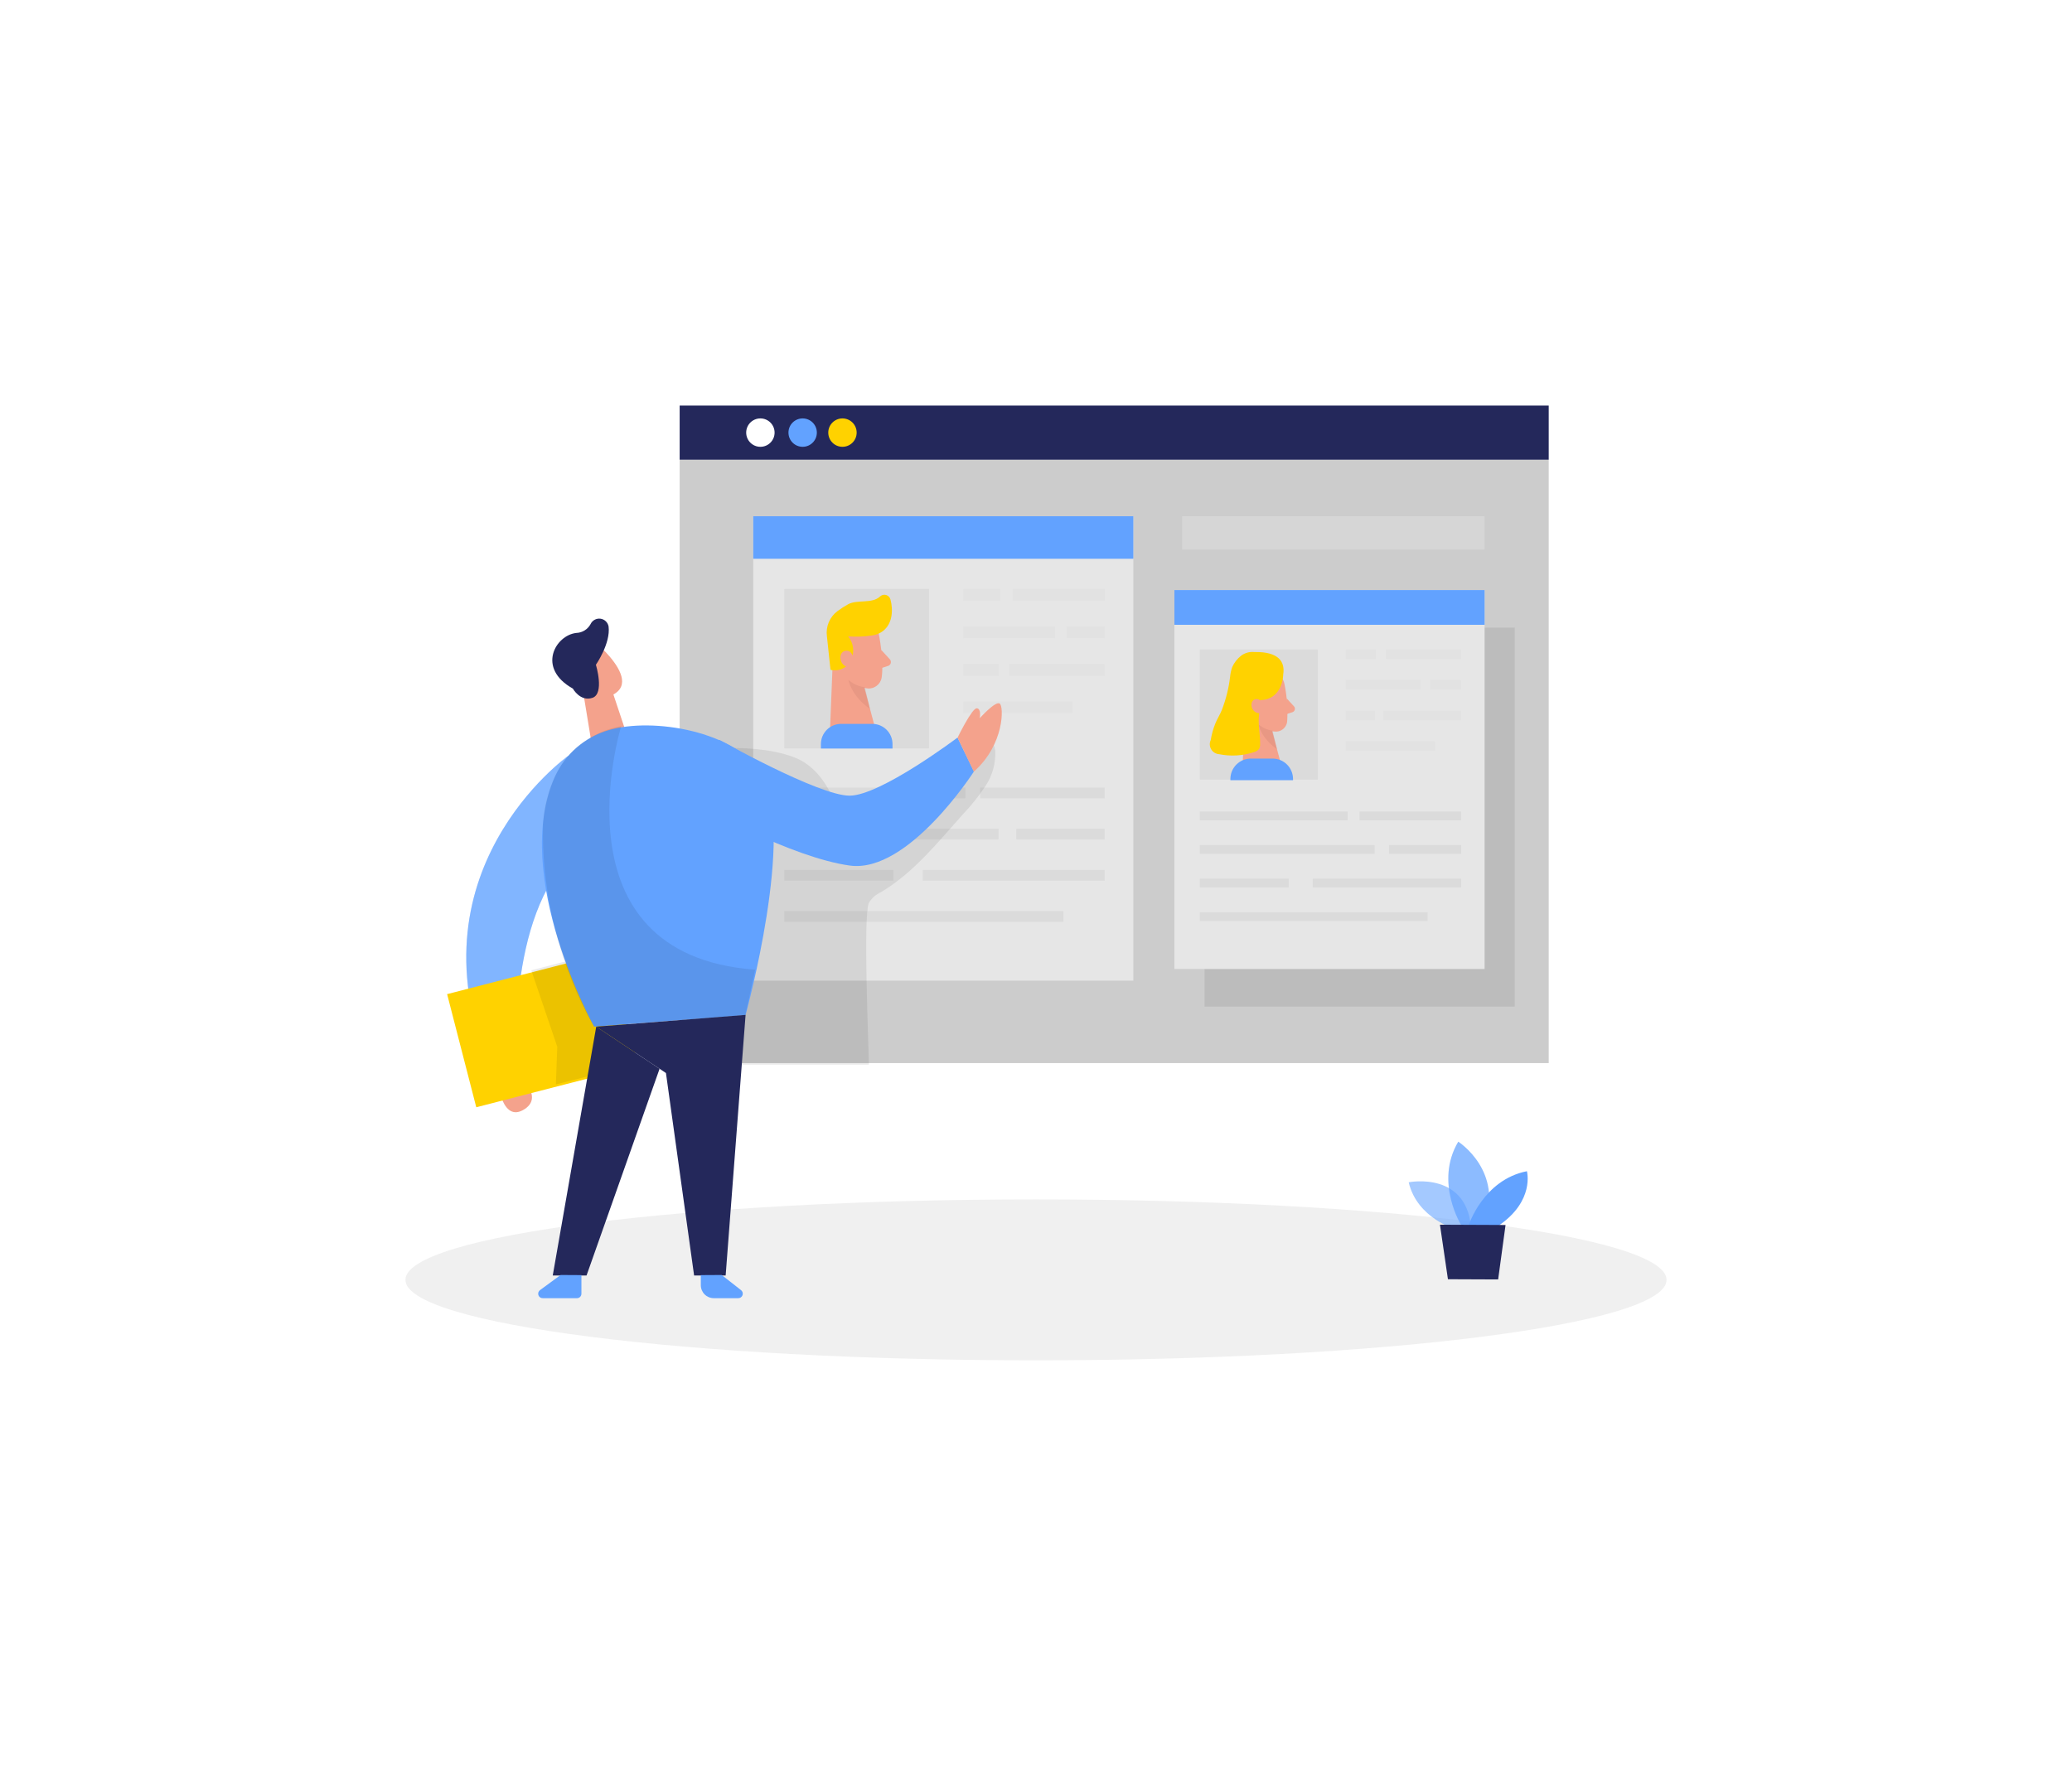 <svg width="514" height="438" viewBox="0 0 514 438" fill="none" xmlns="http://www.w3.org/2000/svg">
<g filter="url(#filter0_d)">
<path opacity="0.3" d="M255 333.52C341.389 333.52 411.421 324.581 411.421 313.555C411.421 302.528 341.389 293.59 255 293.59C168.61 293.59 98.578 302.528 98.578 313.555C98.578 324.581 168.61 333.52 255 333.52Z" fill="#CCCCCC"/>
<path d="M382.189 110.058H166.604V259.77H382.189V110.058Z" fill="#CCCCCC"/>
<path d="M279.147 124.085H184.854V239.318H279.147V124.085Z" fill="#E6E6E6"/>
<g opacity="0.39">
<path opacity="0.39" d="M246.088 142.131H236.953V145.013H246.088V142.131Z" fill="#C9C9C9"/>
<path opacity="0.39" d="M272.031 142.131H249.194V145.013H272.031V142.131Z" fill="#C9C9C9"/>
<path opacity="0.39" d="M259.699 151.448H236.953V154.331H259.699V151.448Z" fill="#C9C9C9"/>
<path opacity="0.39" d="M272.032 151.448H262.623V154.331H272.032V151.448Z" fill="#C9C9C9"/>
<path opacity="0.39" d="M272.032 160.767H248.372V163.649H272.032V160.767Z" fill="#C9C9C9"/>
<path opacity="0.39" d="M245.814 160.767H236.953V163.649H245.814V160.767Z" fill="#C9C9C9"/>
<path opacity="0.39" d="M264.084 170.074H236.953V172.957H264.084V170.074Z" fill="#C9C9C9"/>
</g>
<path opacity="0.39" d="M228.458 142.131H192.567V181.696H228.458V142.131Z" fill="#C9C9C9"/>
<path d="M279.147 124.085H184.854V134.641H279.147V124.085Z" fill="#62A2FF"/>
<path opacity="0.39" d="M272.032 191.42H241.155V194.079H272.032V191.42Z" fill="#C9C9C9"/>
<path opacity="0.39" d="M237.501 191.42H192.567V194.079H237.501V191.42Z" fill="#C9C9C9"/>
<path opacity="0.39" d="M272.032 201.631H250.108V204.29H272.032V201.631Z" fill="#C9C9C9"/>
<path opacity="0.39" d="M245.723 201.631H192.567V204.29H245.723V201.631Z" fill="#C9C9C9"/>
<path opacity="0.39" d="M219.607 211.842H192.567V214.501H219.607V211.842Z" fill="#C9C9C9"/>
<path opacity="0.39" d="M272.032 211.842H226.915V214.501H272.032V211.842Z" fill="#C9C9C9"/>
<path opacity="0.39" d="M261.801 222.053H192.567V224.712H261.801V222.053Z" fill="#C9C9C9"/>
<path d="M215.983 153.205C215.983 153.205 217.313 159.569 216.734 163.985C216.678 164.412 216.538 164.823 216.322 165.196C216.106 165.569 215.819 165.895 215.477 166.156C215.134 166.418 214.744 166.609 214.327 166.719C213.911 166.828 213.477 166.855 213.05 166.796C210.837 166.471 207.975 165.396 206.808 162.066L204.25 156.636C203.842 155.499 203.797 154.262 204.123 153.098C204.448 151.934 205.127 150.901 206.067 150.14C209.325 147.115 215.415 149.267 215.983 153.205Z" fill="#F4A28C"/>
<path d="M204.676 157.62L203.834 178.925L215.608 178.549L211.487 163.203L204.676 157.62Z" fill="#F4A28C"/>
<path d="M214.4 153.652C212.413 153.964 210.397 154.046 208.391 153.895C209.07 154.707 209.497 155.699 209.622 156.75C209.746 157.801 209.562 158.865 209.092 159.813C208.651 160.735 207.905 161.476 206.979 161.909C206.054 162.342 205.007 162.44 204.017 162.188L203.134 153.875C202.972 152.691 203.131 151.484 203.596 150.382C204.06 149.281 204.812 148.324 205.773 147.613C206.609 146.996 207.484 146.433 208.391 145.928C210.665 144.689 214.349 145.867 216.308 143.999C216.505 143.812 216.747 143.679 217.01 143.614C217.274 143.549 217.55 143.553 217.811 143.627C218.072 143.701 218.309 143.841 218.5 144.035C218.69 144.228 218.827 144.468 218.897 144.73C219.567 147.207 219.587 151.236 216.339 153.023C215.733 153.34 215.077 153.552 214.4 153.652V153.652Z" fill="#FFD200"/>
<path d="M209.782 159.538C209.782 159.538 209.436 157.051 207.589 157.508C205.742 157.965 206.219 161.507 208.797 161.568L209.782 159.538Z" fill="#F4A28C"/>
<path d="M216.613 157.265L218.714 159.548C218.839 159.675 218.929 159.831 218.974 160.003C219.02 160.175 219.02 160.356 218.973 160.527C218.927 160.699 218.837 160.855 218.711 160.981C218.585 161.107 218.429 161.197 218.257 161.243L215.841 162.005L216.613 157.265Z" fill="#F4A28C"/>
<path opacity="0.31" d="M212.532 166.522C211.031 166.329 209.62 165.701 208.472 164.715C208.472 164.715 209.101 168.572 213.811 171.891L212.532 166.522Z" fill="#CE8172"/>
<path d="M206.635 175.606H214.4C215.057 175.606 215.708 175.736 216.315 175.987C216.922 176.239 217.474 176.607 217.938 177.072C218.403 177.537 218.772 178.088 219.023 178.695C219.275 179.303 219.404 179.953 219.404 180.61V181.727H201.642V180.61C201.642 179.953 201.771 179.303 202.023 178.695C202.274 178.088 202.643 177.537 203.107 177.072C203.572 176.607 204.124 176.239 204.731 175.987C205.338 175.736 205.988 175.606 206.646 175.606H206.635Z" fill="#62A2FF"/>
<path opacity="0.08" d="M373.755 151.733H296.808V245.753H373.755V151.733Z" fill="black"/>
<path d="M366.285 142.405H289.337V236.425H366.285V142.405Z" fill="#E6E6E6"/>
<g opacity="0.39">
<path opacity="0.39" d="M339.296 157.133H331.846V159.477H339.296V157.133Z" fill="#C9C9C9"/>
<path opacity="0.39" d="M360.469 157.133H341.833V159.477H360.469V157.133Z" fill="#C9C9C9"/>
<path opacity="0.39" d="M350.4 164.735H331.846V167.08H350.4V164.735Z" fill="#C9C9C9"/>
<path opacity="0.39" d="M360.459 164.735H352.785V167.08H360.459V164.735Z" fill="#C9C9C9"/>
<path opacity="0.39" d="M360.469 172.338H341.164V174.683H360.469V172.338Z" fill="#C9C9C9"/>
<path opacity="0.39" d="M339.072 172.338H331.846V174.683H339.072V172.338Z" fill="#C9C9C9"/>
<path opacity="0.39" d="M353.983 179.939H331.846V182.284H353.983V179.939Z" fill="#C9C9C9"/>
</g>
<path opacity="0.39" d="M324.923 157.133H295.63V189.42H324.923V157.133Z" fill="#C9C9C9"/>
<path d="M366.285 142.405H289.337V151.023H366.285V142.405Z" fill="#62A2FF"/>
<path opacity="0.39" d="M360.469 197.357H335.276V199.53H360.469V197.357Z" fill="#C9C9C9"/>
<path opacity="0.39" d="M332.302 197.357H295.63V199.53H332.302V197.357Z" fill="#C9C9C9"/>
<path opacity="0.39" d="M360.459 205.681H342.574V207.853H360.459V205.681Z" fill="#C9C9C9"/>
<path opacity="0.39" d="M339.001 205.681H295.63V207.853H339.001V205.681Z" fill="#C9C9C9"/>
<path opacity="0.39" d="M317.686 214.014H295.63V216.186H317.686V214.014Z" fill="#C9C9C9"/>
<path opacity="0.39" d="M360.459 214.014H323.645V216.186H360.459V214.014Z" fill="#C9C9C9"/>
<path opacity="0.39" d="M352.125 222.347H295.63V224.519H352.125V222.347Z" fill="#C9C9C9"/>
<path d="M316.651 165.802C317.279 168.855 317.498 171.978 317.301 175.089C317.251 175.456 317.129 175.81 316.942 176.13C316.756 176.45 316.508 176.73 316.213 176.955C315.918 177.179 315.581 177.343 315.223 177.437C314.865 177.532 314.491 177.555 314.124 177.505C312.932 177.417 311.79 176.988 310.836 176.267C309.881 175.547 309.155 174.567 308.744 173.445L306.501 168.776C306.159 167.794 306.127 166.732 306.408 165.732C306.69 164.732 307.271 163.842 308.074 163.183C310.947 160.544 316.123 162.422 316.651 165.802Z" fill="#F4A28C"/>
<path d="M306.907 169.617L306.187 187.958L316.326 187.644L312.784 174.418L306.907 169.617Z" fill="#F4A28C"/>
<path d="M317.189 169.293L318.996 171.252C319.099 171.363 319.171 171.498 319.208 171.645C319.244 171.792 319.242 171.946 319.202 172.092C319.163 172.238 319.087 172.372 318.981 172.481C318.876 172.589 318.745 172.67 318.6 172.714L316.57 173.373L317.189 169.293Z" fill="#F4A28C"/>
<path opacity="0.31" d="M313.677 177.28C312.391 177.111 311.181 176.571 310.196 175.728C310.196 175.728 310.734 179.047 314.784 181.899L313.677 177.28Z" fill="#CE8172"/>
<path d="M316.326 163.355C316.326 163.355 316.326 169.577 310.551 169.719C310.652 169.719 310.348 173.16 310.328 173.333C310.023 175.718 310.642 178.164 310.592 180.6C310.617 181.021 310.529 181.442 310.338 181.818C310.017 182.22 309.57 182.502 309.069 182.62C306.285 183.532 303.313 183.707 300.442 183.127C300.037 183.103 299.645 182.98 299.299 182.769C298.953 182.558 298.664 182.265 298.458 181.917C298.251 181.568 298.134 181.174 298.115 180.769C298.096 180.364 298.177 179.961 298.351 179.595C298.572 178.204 298.95 176.842 299.477 175.535C299.944 174.358 300.655 173.292 301.111 172.135C302.118 169.521 302.8 166.794 303.141 164.015C303.214 163.167 303.392 162.332 303.669 161.528C304.161 160.418 304.917 159.446 305.872 158.696C306.821 157.987 308.002 157.661 309.181 157.783C315.342 157.661 316.813 160.31 316.326 163.355Z" fill="#FFD200"/>
<path d="M311.302 171.262C311.302 171.262 311.007 169.13 309.414 169.485C307.82 169.841 308.237 172.926 310.429 172.957L311.302 171.262Z" fill="#F4A28C"/>
<path d="M318.691 189.572H303.223V189.288C303.223 187.942 303.757 186.651 304.709 185.7C305.661 184.748 306.952 184.213 308.298 184.213H313.687C315.033 184.213 316.324 184.748 317.276 185.7C318.228 186.651 318.762 187.942 318.762 189.288V189.572H318.691Z" fill="#62A2FF"/>
<path opacity="0.08" d="M162.635 183.858C163.353 183.547 164.088 183.279 164.838 183.056C168.509 182.077 172.295 181.596 176.094 181.625C182.184 181.452 189.106 181.706 194.872 183.847C200.332 185.877 203.55 190.952 205.519 196.18C206.138 197.814 206.412 198.981 208.473 198.697C215.286 197.746 221.727 195.008 227.138 190.76C232.021 186.903 236.273 181.716 242.292 180.183C242.762 180.037 243.264 180.037 243.734 180.183C244.535 180.488 244.82 181.482 244.891 182.335C245.019 185.393 244.185 188.414 242.505 190.973C240.834 193.509 238.935 195.887 236.832 198.078C230.589 205.051 224.652 212.531 216.532 217.363C215.291 217.926 214.248 218.849 213.537 220.012C212.086 223.24 213.476 254.867 213.537 260.175H176.997L160.108 216.744C157.063 208.969 149.958 197.459 155.611 189.399C157.382 186.925 159.817 185.004 162.635 183.858V183.858Z" fill="black"/>
<path opacity="0.58" d="M359.342 301.09C359.342 301.09 349.578 298.421 347.457 289.347C347.457 289.347 362.58 286.302 363.006 301.892L359.342 301.09Z" fill="#62A2FF"/>
<path opacity="0.73" d="M360.56 300.126C360.56 300.126 353.749 289.347 359.748 279.268C359.748 279.268 371.238 286.565 366.132 300.146L360.56 300.126Z" fill="#62A2FF"/>
<path d="M362.286 300.127C362.286 300.127 365.889 288.748 376.78 286.597C376.78 286.597 378.81 293.986 369.675 300.157L362.286 300.127Z" fill="#62A2FF"/>
<path d="M355.211 299.872L357.19 313.402L369.644 313.453L371.481 299.943L355.211 299.872Z" fill="#24285B"/>
<path d="M121.162 262.449C121.162 262.449 121.984 274.629 127.739 271.432C133.494 268.235 126.288 262.449 126.288 262.449H121.162Z" fill="#F4A28C"/>
<path d="M138.914 183.574C138.914 183.574 98.152 212.552 120.208 262.45H126.298C126.298 262.45 123.101 226.285 138.914 209.112C154.728 191.938 138.914 183.574 138.914 183.574Z" fill="#62A2FF"/>
<path opacity="0.2" d="M138.914 183.574C138.914 183.574 98.152 212.552 120.208 262.45H126.298C126.298 262.45 123.101 226.285 138.914 209.112C154.728 191.938 138.914 183.574 138.914 183.574Z" fill="white"/>
<path d="M150.039 167.933L153.51 178.347L145.268 183.574L142.305 165.527L150.039 167.933Z" fill="#F4A28C"/>
<path d="M139.889 159.295C140.222 158.511 140.747 157.823 141.416 157.295C142.085 156.767 142.876 156.416 143.717 156.275C144.557 156.133 145.42 156.205 146.225 156.485C147.03 156.765 147.752 157.242 148.323 157.874C151.074 160.818 154.413 165.497 150.638 168.024C144.882 171.922 139.604 164.644 139.604 164.644C139.173 162.872 139.272 161.012 139.889 159.295Z" fill="#F4A28C"/>
<path d="M144.832 161.853C144.832 161.853 142.954 160.29 142.102 162.513C141.249 164.736 144.568 165.822 145.553 164.695C146.537 163.569 144.832 161.853 144.832 161.853Z" fill="#F4A28C"/>
<path d="M149.173 232.286L108.915 242.662L116.149 270.732L156.407 260.356L149.173 232.286Z" fill="#FFD200"/>
<path opacity="0.08" d="M129.8 236.749L136.245 255.72L135.9 265.068L145.147 262.713L149.257 245.864L138.052 234.598L129.8 236.749Z" fill="black"/>
<path d="M135.656 188.73C136.9 185.974 138.722 183.518 140.998 181.528C143.275 179.539 145.953 178.063 148.851 177.2C160.016 173.84 180.651 177.515 186.934 187.989C195.541 202.321 182.945 247.874 182.945 247.874L145.38 250.726C145.38 250.726 124.654 213.405 135.656 188.73Z" fill="#62A2FF"/>
<path d="M182.955 247.813L178.012 312.479H170.187L163.203 262.237L145.908 250.727L182.955 247.813Z" fill="#24285B"/>
<path d="M145.908 250.727L135.118 312.479H143.502L161.62 261.181L145.908 250.727Z" fill="#24285B"/>
<path opacity="0.08" d="M152.11 176.164C152.11 176.164 134.52 232.842 185.33 236.597L182.935 247.813L145.38 250.726C145.38 250.726 132.124 229.918 132.693 200.686C132.693 200.686 133.007 186.233 143.188 179.838C145.866 177.993 148.908 176.74 152.11 176.164V176.164Z" fill="black"/>
<path d="M137.077 312.347L132.002 316.072C131.799 316.205 131.646 316.401 131.565 316.63C131.485 316.859 131.482 317.108 131.557 317.339C131.632 317.569 131.781 317.769 131.981 317.907C132.18 318.045 132.42 318.113 132.662 318.102H141.127C141.42 318.102 141.702 317.985 141.909 317.778C142.117 317.57 142.233 317.289 142.233 316.995V312.377L137.077 312.347Z" fill="#62A2FF"/>
<path d="M177.028 312.347L181.788 316.072C181.986 316.21 182.134 316.41 182.209 316.639C182.284 316.869 182.282 317.117 182.205 317.346C182.127 317.575 181.977 317.772 181.777 317.908C181.578 318.045 181.339 318.113 181.098 318.102H175.069C174.215 318.102 173.397 317.763 172.793 317.159C172.19 316.556 171.851 315.738 171.851 314.884V312.377L177.028 312.347Z" fill="#62A2FF"/>
<path d="M140.102 166.847C140.102 166.847 141.939 170.176 144.974 169.141C148.009 168.105 145.827 160.94 145.827 160.94C145.827 160.94 149.501 155.641 148.973 151.449C148.887 150.953 148.644 150.497 148.28 150.148C147.917 149.799 147.451 149.575 146.951 149.509C146.452 149.444 145.944 149.539 145.503 149.782C145.061 150.025 144.709 150.403 144.497 150.861C144.15 151.501 143.641 152.04 143.022 152.422C142.402 152.805 141.693 153.019 140.965 153.043C135.798 153.611 131.058 161.772 140.102 166.847Z" fill="#24285B"/>
<path d="M176.5 179.595C176.5 179.595 201.093 193.419 208.757 193.419C216.42 193.419 235.543 178.996 235.543 178.996L239.603 187.421C239.603 187.421 223.363 212.735 208.848 210.766C194.334 208.796 171.872 196.139 171.872 196.139L176.5 179.595Z" fill="#62A2FF"/>
<path d="M235.542 179.027C235.542 179.027 239.125 171.647 240.313 171.739C241.501 171.83 241.044 174.205 241.044 174.205C241.044 174.205 244.88 169.912 245.977 170.551C247.073 171.191 247.164 180.782 239.582 187.451L235.542 179.027Z" fill="#F4A28C"/>
<path d="M382.189 96.629H166.604V110.057H382.189V96.629Z" fill="#24285B"/>
<path d="M186.629 106.861C188.575 106.861 190.152 105.284 190.152 103.338C190.152 101.393 188.575 99.816 186.629 99.816C184.684 99.816 183.107 101.393 183.107 103.338C183.107 105.284 184.684 106.861 186.629 106.861Z" fill="white"/>
<path d="M197.114 106.861C199.06 106.861 200.636 105.284 200.636 103.338C200.636 101.393 199.06 99.816 197.114 99.816C195.169 99.816 193.592 101.393 193.592 103.338C193.592 105.284 195.169 106.861 197.114 106.861Z" fill="#62A2FF"/>
<path d="M206.99 106.861C208.935 106.861 210.512 105.284 210.512 103.338C210.512 101.393 208.935 99.816 206.99 99.816C205.045 99.816 203.468 101.393 203.468 103.338C203.468 105.284 205.045 106.861 206.99 106.861Z" fill="#FFD200"/>
<path opacity="0.2" d="M366.275 124.085H291.256V132.347H366.275V124.085Z" fill="white"/>
</g>
<defs>
<filter id="filter0_d" x="-46" y="-42" width="606" height="506" filterUnits="userSpaceOnUse" color-interpolation-filters="sRGB">
<feFlood flood-opacity="0" result="BackgroundImageFix"/>
<feColorMatrix in="SourceAlpha" type="matrix" values="0 0 0 0 0 0 0 0 0 0 0 0 0 0 0 0 0 0 127 0"/>
<feOffset dx="2" dy="4"/>
<feGaussianBlur stdDeviation="50"/>
<feColorMatrix type="matrix" values="0 0 0 0 0.517 0 0 0 0 0.517 0 0 0 0 0.517 0 0 0 0.25 0"/>
<feBlend mode="normal" in2="BackgroundImageFix" result="effect1_dropShadow"/>
<feBlend mode="normal" in="SourceGraphic" in2="effect1_dropShadow" result="shape"/>
</filter>
</defs>
</svg>
